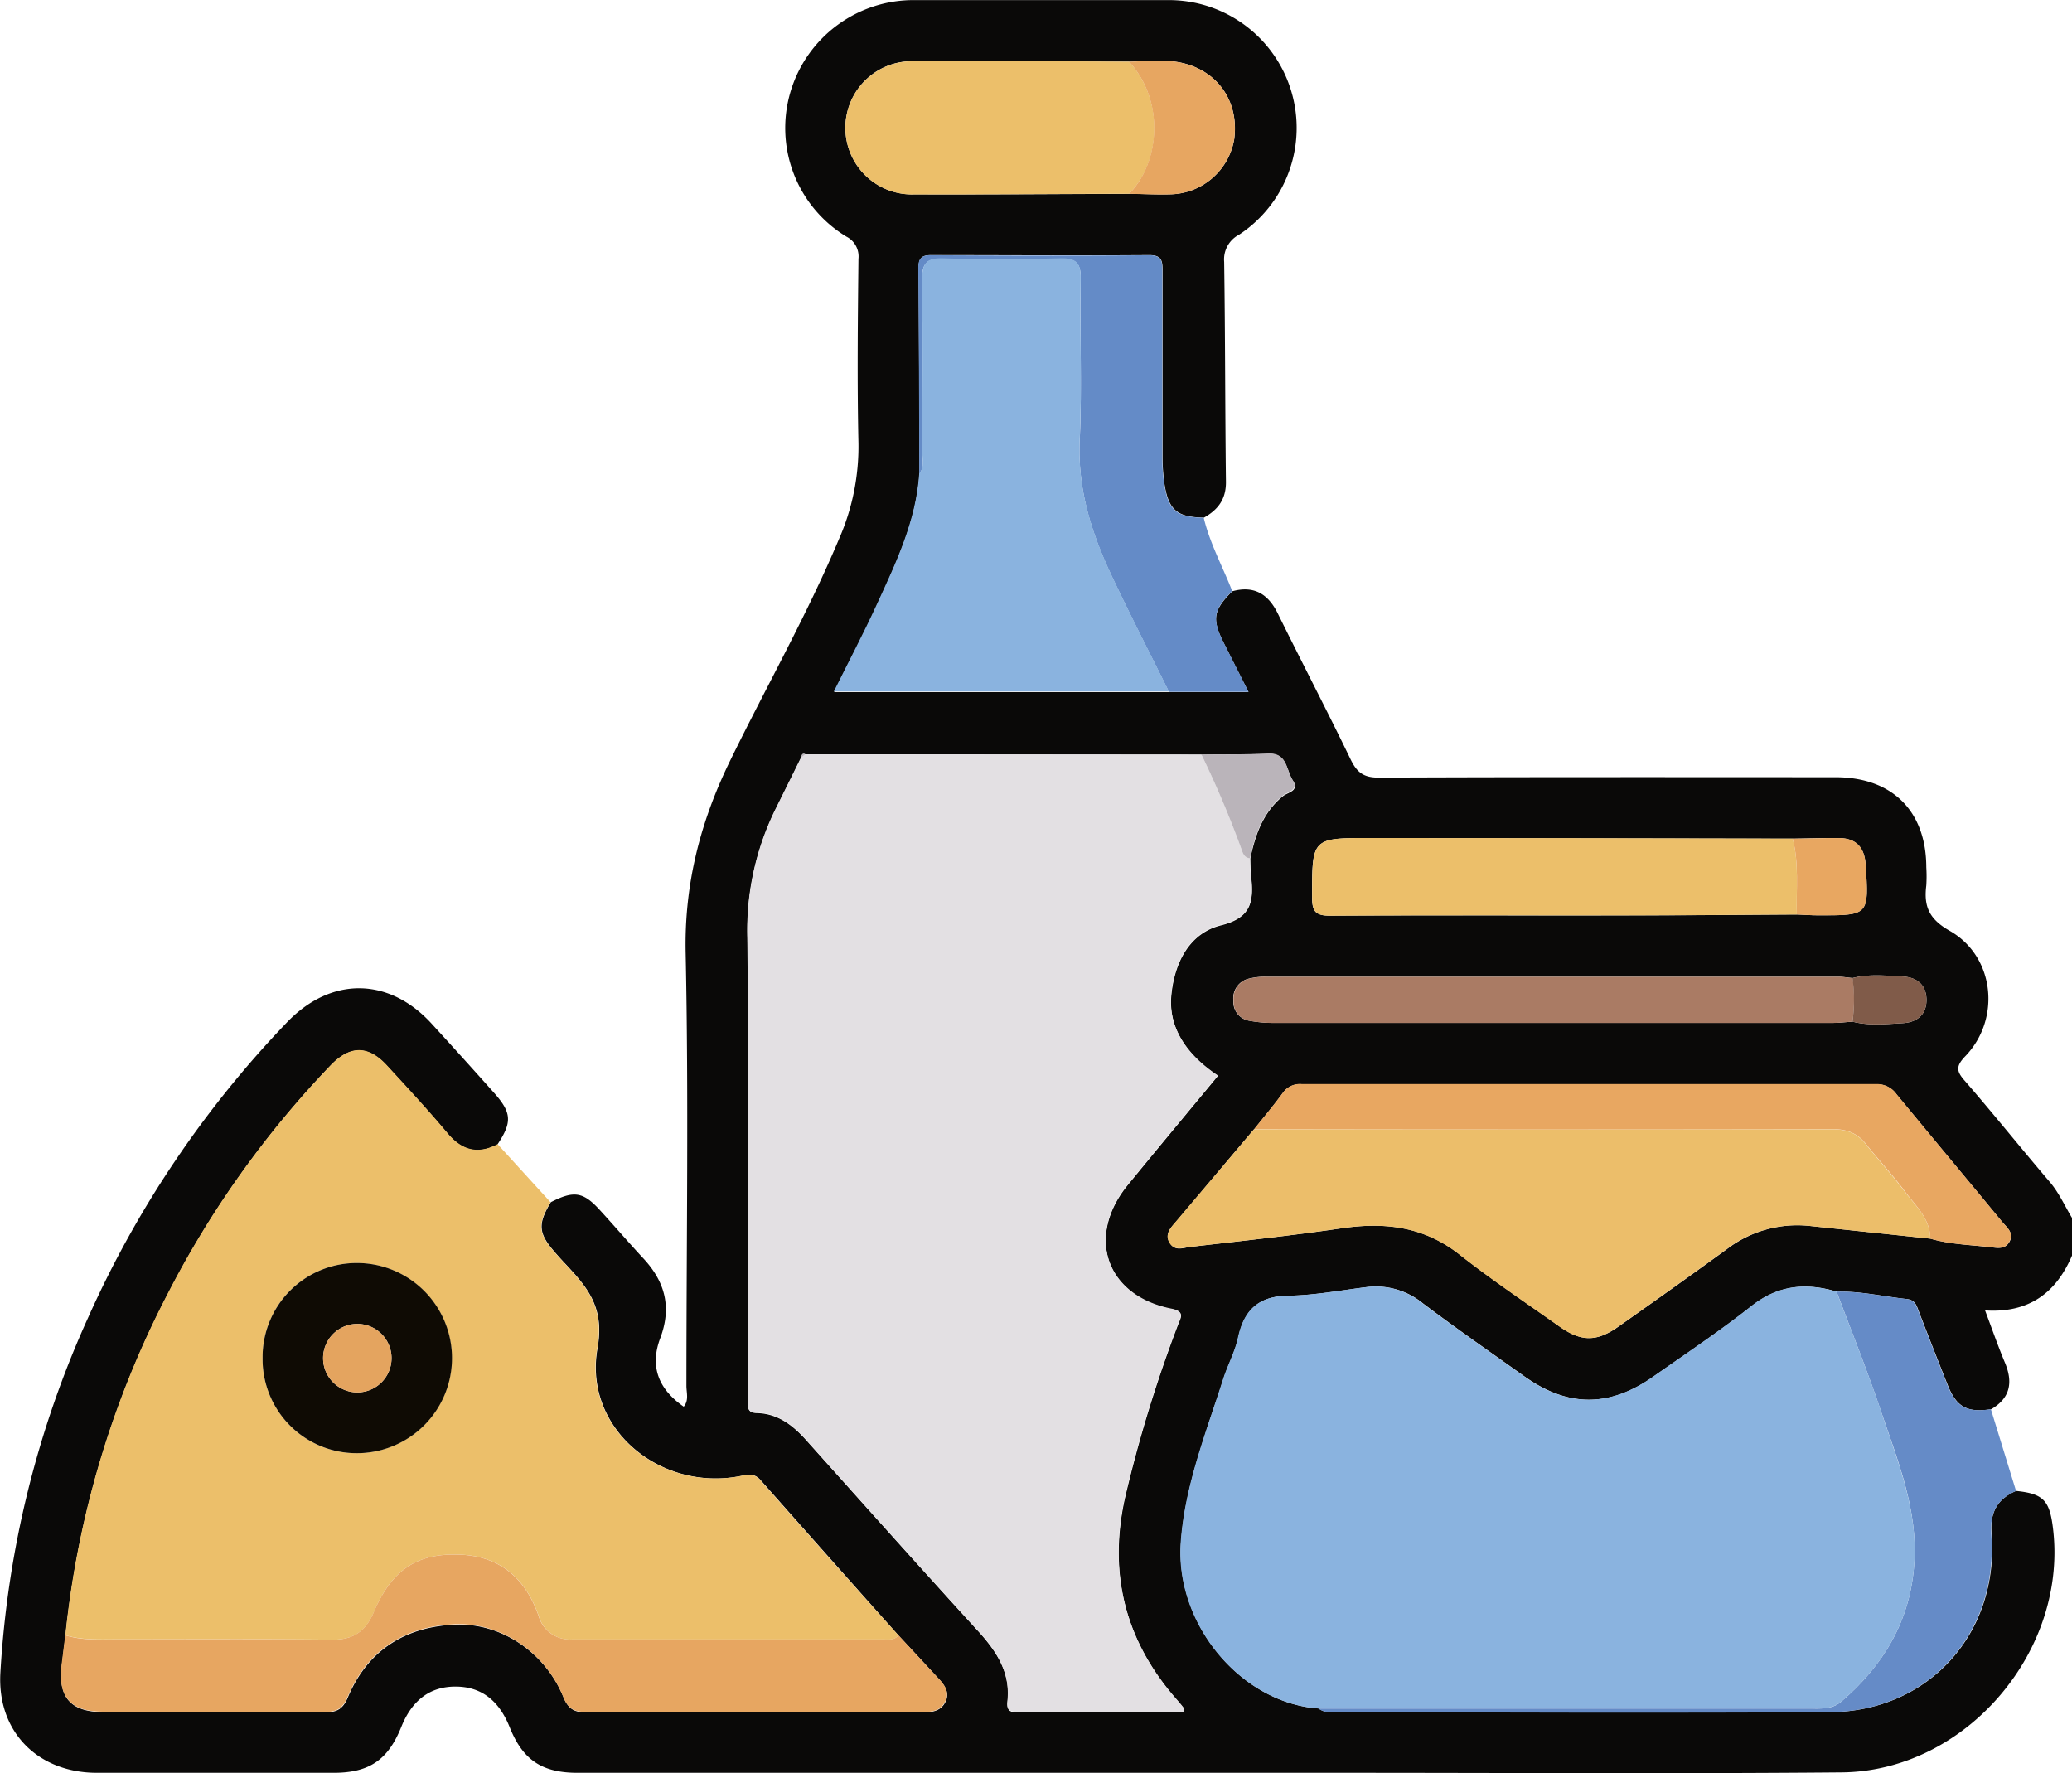 <svg id="Layer_1" data-name="Layer 1" xmlns="http://www.w3.org/2000/svg" viewBox="0 0 383.96 328.55"><defs><style>.cls-1{fill:#0a0908;}.cls-2{fill:#ecbf6a;}.cls-3{fill:#648bc7;}.cls-4{fill:#658bc7;}.cls-5{fill:#e3e0e3;}.cls-6{fill:#8ab3df;}.cls-7{fill:#ecbe6a;}.cls-8{fill:#e7a661;}.cls-9{fill:#e8a761;}.cls-10{fill:#aa7b64;}.cls-11{fill:#bab4ba;}.cls-12{fill:#805b49;}.cls-13{fill:#0f0b04;}.cls-14{fill:#e4a45f;}</style></defs><title>Dairy Product</title><path class="cls-1" d="M454.63,416.49c4.86.49,6.11,1.66,6.76,6.26,3.23,23-15.86,45.69-39.09,45.89-31.36.28-62.72.07-94.07.08H188.09c-6.65,0-10.17-2.39-12.6-8.45-2-5-5.3-7.51-10-7.53s-8.07,2.46-10.08,7.46c-2.47,6.14-5.93,8.51-12.54,8.52q-21.93,0-43.85,0c-10.9,0-18.52-7.54-17.91-18.5A185,185,0,0,1,97.4,384.31a192.23,192.23,0,0,1,36.8-54.62c8.16-8.53,18.88-8.44,26.82.22q5.82,6.36,11.55,12.79c3.31,3.71,3.4,5.46.66,9.59-3.63,1.91-6.58,1.18-9.24-2-3.61-4.3-7.43-8.44-11.24-12.57-3.54-3.84-6.9-3.77-10.5,0A179.79,179.79,0,0,0,112,380.28a176,176,0,0,0-18.82,63l-.69,5.57c-.71,5.93,1.67,8.62,7.72,8.62,13.61,0,27.23,0,40.84.06,2.24,0,3.47-.44,4.44-2.76,3.64-8.69,10.56-13.08,19.81-13.5,8.57-.39,16.78,5.12,20.18,13.5,1,2.4,2.25,2.76,4.46,2.75,11.86-.08,23.72,0,35.59,0q13.29,0,26.59,0c1.72,0,3.3-.26,4.13-1.95s-.16-3.1-1.3-4.32q-3.68-4-7.36-7.93Q234.73,428.89,222,414.5c-1.12-1.27-2.16-1.08-3.63-.79-15,3-29.24-8.83-26.6-23.65,1.34-7.54-1.79-11.18-5.86-15.54-.68-.73-1.36-1.46-2-2.21-3.12-3.56-3.25-5.23-.79-9.32,4.3-2.2,6-1.94,9.15,1.54,2.7,2.94,5.31,6,8,8.89,4,4.31,5.28,9,3.13,14.74-2,5.28-.33,9.48,4.34,12.72,1-1.18.5-2.59.5-3.84,0-26.74.43-53.49-.14-80.22-.27-12.77,2.72-24.31,8.21-35.57,6.71-13.74,14.28-27.05,20.22-41.17a42.54,42.54,0,0,0,3.59-17.76c-.25-11.36-.12-22.74,0-34.11a4.12,4.12,0,0,0-2.24-4.13,23.53,23.53,0,0,1-10.32-26.94,23.77,23.77,0,0,1,23.05-16.88q23.43,0,46.86,0a23.68,23.68,0,0,1,13.19,43.46,5.16,5.16,0,0,0-2.77,5.05c.2,13.61.17,27.23.33,40.84,0,3.19-1.52,5.1-4.07,6.54-5-.08-6.59-1.4-7.34-6.37a35.68,35.68,0,0,1-.34-4.84q0-17.22,0-34.43c0-1.76,0-3-2.45-3-13.47.1-27,0-40.42,0-1.81,0-2.35.63-2.34,2.39.1,12.72.13,25.44.17,38.16-.59,8.76-4.32,16.52-7.87,24.31-2.46,5.38-5.23,10.61-7.95,16.1H312.4l-4.62-9.15c-2.19-4.38-1.9-6,1.6-9.52,4-1.1,6.64.44,8.45,4.12,4.43,9,9.13,18,13.48,27,1.18,2.45,2.42,3.41,5.23,3.4,28.22-.12,56.44-.08,84.66-.07,10.47,0,16.78,6.27,16.8,16.68a27.06,27.06,0,0,1,0,3.37c-.48,3.83.46,6.21,4.34,8.41,8.33,4.73,9.55,16.3,2.89,23.23-1.86,1.93-1.62,2.86,0,4.67,5.32,6.13,10.38,12.47,15.65,18.63,1.76,2.07,2.8,4.5,4.18,6.76v6.75c-2.94,7-8,10.83-16.17,10.29,1.32,3.51,2.41,6.64,3.69,9.7,1.51,3.62,1,6.54-2.55,8.61-4.48.68-6.43-.39-8.07-4.51q-2.67-6.7-5.28-13.45c-.45-1.16-.66-2.29-2.31-2.46-4.31-.46-8.56-1.48-12.93-1.36-5.7-1.69-10.87-1.25-15.81,2.67-5.86,4.63-12.1,8.79-18.22,13.09-8.14,5.71-15.82,5.67-23.87-.06-6.29-4.48-12.65-8.89-18.82-13.54a13.7,13.7,0,0,0-10.45-3c-4.82.61-9.65,1.52-14.48,1.59-5.53.08-8.19,2.65-9.3,7.8-.57,2.64-1.94,5.1-2.76,7.7-3.17,9.93-7.1,19.7-7.84,30.23-1.07,15.15,11.18,29.77,25.53,30.75,1.19.94,2.63.68,4,.68,30.23,0,60.46.13,90.69,0,18.34-.11,31.39-14.59,30-33C449.76,420.54,451.11,418,454.63,416.49Zm-30.31-86.95c3.07.79,6.21.45,9.29.28,2.58-.14,4.52-1.51,4.42-4.51-.1-2.8-2-4-4.42-4.14-3.09-.14-6.22-.5-9.29.29-.87-.08-1.73-.24-2.6-.24q-53.06,0-106.12,0a11.73,11.73,0,0,0-3,.32,3.73,3.73,0,0,0-3,4.13,3.52,3.52,0,0,0,3,3.71,23.78,23.78,0,0,0,4.46.39q51.75,0,103.5,0C421.84,329.78,423.08,329.62,424.32,329.54Zm-11.09-33.91q-39.12-.06-78.23-.12c-10.91,0-10.83,0-10.82,11.06,0,2.61.73,3.35,3.35,3.34,19-.11,37.93,0,56.9-.06,9.85,0,19.71-.11,29.56-.16,1.37.05,2.73.15,4.1.15,9.3,0,9.28,0,8.66-9.43-.2-3.13-1.75-4.85-4.92-4.89C419,295.49,416.1,295.59,413.23,295.63Zm-123-119.48c2.61,0,5.23.18,7.85.09A12.27,12.27,0,0,0,309.76,166c.86-6.54-2.6-12-8.72-13.86-3.56-1.06-7.17-.57-10.77-.48-13.37,0-26.75-.21-40.12-.08a12.34,12.34,0,1,0,.37,24.67C263.76,176.29,277,176.2,290.26,176.15Zm23.19,173.33L299,366.58c-1,1.14-2.19,2.26-1.21,3.92s2.46.94,3.74.79c9.4-1.1,18.81-2.09,28.17-3.47,8-1.18,15.24-.32,21.85,4.89,6,4.71,12.3,8.92,18.5,13.32,4,2.85,6.89,2.86,10.93,0,6.72-4.75,13.43-9.5,20.07-14.34a21.5,21.5,0,0,1,15.44-4.29l22.27,2.35c3.62,1.05,7.37,1.15,11.07,1.57,1.36.16,2.86.46,3.64-1.1s-.56-2.56-1.39-3.56C445.55,358.75,439,350.9,432.48,343a4.42,4.42,0,0,0-3.77-1.87q-53.22.08-106.43,0a3.86,3.86,0,0,0-3.51,1.61C317.09,345.05,315.23,347.24,313.45,349.48Zm-9.77-69.42L230.27,280c-.52-.23-.67.05-.69.5q-2.4,4.85-4.79,9.67A50.71,50.71,0,0,0,219.56,314c.3,27.87.11,55.74.11,83.61,0,.87.05,1.75,0,2.62-.07,1.18.21,1.81,1.61,1.84,3.91.09,6.71,2.28,9.2,5.07,10.59,11.82,21.15,23.66,31.85,35.37,3.41,3.75,6,7.66,5.43,13-.15,1.35.14,2.05,1.75,2,10.31-.06,20.62,0,30.89,0,0-.48.1-.63.05-.69-.47-.59-.94-1.17-1.43-1.73-9.46-10.8-12.6-23.24-9.52-37.23a249.61,249.61,0,0,1,9.81-32.06c.51-1.39,1.45-2.5-1.2-3-12.13-2.41-15.93-13.44-8-23.08,5.5-6.73,11.07-13.41,16.63-20.13-6.24-4.15-9.2-9.32-8.63-15,.6-6.06,3.4-11.46,9.21-12.89,6-1.49,6-4.84,5.55-9.34-.11-1-.1-2-.14-3,.93-4.44,2.36-8.59,6.07-11.61.86-.7,3.11-.93,1.82-2.89s-1-5.12-4.61-4.92C311.88,280.06,307.78,280,303.68,280.06Z" transform="translate(-81.04 -140.24)"/><path class="cls-2" d="M183.06,363c-2.46,4.09-2.33,5.76.79,9.32.66.75,1.34,1.48,2,2.21,4.07,4.36,7.2,8,5.86,15.54-2.64,14.82,11.6,26.64,26.6,23.65,1.47-.29,2.51-.48,3.63.79q12.73,14.42,25.58,28.74c-.74.94-1.78.76-2.76.76q-28.84,0-57.68,0a6,6,0,0,1-6.22-4.39c-2.43-6.92-7.14-11.05-14.59-11.33-8-.31-12.67,2.84-16,10.76-1.52,3.57-3.87,5.06-7.79,5-13.24-.15-26.47-.06-39.7-.06-3.23,0-6.48.19-9.63-.77a176,176,0,0,1,18.82-63,179.79,179.79,0,0,1,30.3-42.55c3.6-3.77,7-3.84,10.5,0,3.81,4.13,7.63,8.27,11.24,12.57,2.66,3.17,5.61,3.9,9.24,2ZM129.7,391.86a17.42,17.42,0,0,0,17.44,17.64,17.62,17.62,0,1,0,0-35.24A17.44,17.44,0,0,0,129.7,391.86Z" transform="translate(-81.04 -140.24)"/><path class="cls-3" d="M309.38,249.76c-3.5,3.47-3.79,5.14-1.6,9.52l4.62,9.15H297.65c-3.54-7.15-7.2-14.24-10.6-21.45-3.74-7.93-6.35-16.07-5.93-25.13.47-10,0-19.95.18-29.93.06-3-.93-3.82-3.83-3.74-7.23.18-14.47.22-21.7,0-3.28-.11-3.9,1.14-3.86,4.1.16,10.6.08,21.2.05,31.8,0,1.33.41,2.76-.58,4,0-12.72-.07-25.44-.17-38.16,0-1.76.53-2.4,2.34-2.39,13.47.07,26.95.12,40.42,0,2.49,0,2.46,1.26,2.45,3q0,17.22,0,34.43a35.68,35.68,0,0,0,.34,4.84c.75,5,2.32,6.29,7.34,6.37C305.24,240.93,307.61,245.23,309.38,249.76Z" transform="translate(-81.04 -140.24)"/><path class="cls-4" d="M421.38,379.57c4.37-.12,8.62.9,12.93,1.36,1.65.17,1.86,1.3,2.31,2.46q2.6,6.74,5.28,13.45c1.64,4.12,3.59,5.19,8.07,4.51q2.32,7.56,4.66,15.14c-3.52,1.51-4.87,4.05-4.58,8,1.36,18.41-11.69,32.89-30,33-30.23.17-60.46.06-90.69,0-1.34,0-2.78.26-4-.68q45.56,0,91.11,0c2,0,4.06.17,5.72-1.24,7.91-6.77,12.89-15.06,13.59-25.69.66-9.9-3-18.84-6.09-27.9C427.16,394.42,424.17,387,421.38,379.57Z" transform="translate(-81.04 -140.24)"/><path class="cls-5" d="M230.27,280l73.41.05a185.61,185.61,0,0,1,7.52,17.82c.27.8.63,1.31,1.49,1.39,0,1,0,2,.14,3,.49,4.5.46,7.85-5.55,9.34-5.81,1.43-8.61,6.83-9.21,12.89-.57,5.68,2.39,10.85,8.63,15-5.56,6.72-11.13,13.4-16.63,20.13-7.89,9.64-4.09,20.67,8,23.08,2.65.53,1.71,1.64,1.2,3a249.61,249.61,0,0,0-9.81,32.06c-3.08,14,.06,26.43,9.52,37.23.49.56,1,1.14,1.43,1.73.05.06,0,.21-.05.69-10.27,0-20.58,0-30.89,0-1.61,0-1.9-.69-1.75-2,.56-5.31-2-9.22-5.43-13-10.7-11.71-21.26-23.55-31.85-35.37-2.49-2.79-5.29-5-9.2-5.07-1.4,0-1.68-.66-1.61-1.84.05-.87,0-1.75,0-2.62,0-27.87.19-55.74-.11-83.61a50.71,50.71,0,0,1,5.23-23.77q2.4-4.83,4.79-9.67Z" transform="translate(-81.04 -140.24)"/><path class="cls-6" d="M421.38,379.57c2.79,7.46,5.78,14.85,8.31,22.4,3,9.06,6.75,18,6.09,27.9-.7,10.63-5.68,18.92-13.59,25.69-1.66,1.41-3.72,1.24-5.72,1.24q-45.56,0-91.11,0c-14.35-1-26.6-15.6-25.53-30.75.74-10.53,4.67-20.3,7.84-30.23.82-2.6,2.19-5.06,2.76-7.7,1.11-5.15,3.77-7.72,9.3-7.8,4.83-.07,9.66-1,14.48-1.59a13.7,13.7,0,0,1,10.45,3c6.17,4.65,12.53,9.06,18.82,13.54,8,5.73,15.73,5.77,23.87.06,6.12-4.3,12.36-8.46,18.22-13.09C410.51,378.32,415.68,377.88,421.38,379.57Z" transform="translate(-81.04 -140.24)"/><path class="cls-7" d="M438.74,369.75l-22.27-2.35A21.5,21.5,0,0,0,401,371.69c-6.64,4.84-13.35,9.59-20.07,14.34-4,2.86-6.91,2.85-10.93,0-6.2-4.4-12.54-8.61-18.5-13.32-6.61-5.21-13.86-6.07-21.85-4.89-9.36,1.38-18.77,2.37-28.17,3.47-1.28.15-2.83.74-3.74-.79s.24-2.78,1.21-3.92l14.47-17.1q53.57,0,107.13,0c2.6,0,4.55.64,6.17,2.67,2.39,3,5,5.84,7.33,8.93C436,363.69,438.71,366,438.74,369.75Z" transform="translate(-81.04 -140.24)"/><path class="cls-6" d="M251.38,228c1-1.2.57-2.63.58-4,0-10.6.11-21.2-.05-31.8,0-3,.58-4.21,3.86-4.1,7.23.24,14.47.2,21.7,0,2.9-.08,3.89.71,3.83,3.74-.19,10,.29,20-.18,29.93-.42,9.06,2.19,17.2,5.93,25.13,3.4,7.21,7.06,14.3,10.6,21.45H235.56c2.72-5.49,5.49-10.72,7.95-16.1C247.06,244.54,250.79,236.78,251.38,228Z" transform="translate(-81.04 -140.24)"/><path class="cls-8" d="M93.13,443.23c3.15,1,6.4.77,9.63.77,13.23,0,26.46-.09,39.7.06,3.92.05,6.27-1.44,7.79-5,3.37-7.92,8-11.07,16-10.76,7.45.28,12.16,4.41,14.59,11.33A6,6,0,0,0,187.1,444q28.85,0,57.68,0c1,0,2,.18,2.76-.76q3.68,4,7.36,7.93c1.14,1.22,2.18,2.54,1.3,4.32s-2.41,1.95-4.13,1.95q-13.29,0-26.59,0c-11.87,0-23.73,0-35.59,0-2.21,0-3.48-.35-4.46-2.75-3.4-8.38-11.61-13.89-20.18-13.5-9.25.42-16.17,4.81-19.81,13.5-1,2.32-2.2,2.77-4.44,2.76-13.61-.1-27.23,0-40.84-.06-6,0-8.43-2.69-7.72-8.62Z" transform="translate(-81.04 -140.24)"/><path class="cls-2" d="M290.26,176.15c-13.25,0-26.5.14-39.74.11a12.34,12.34,0,1,1-.37-24.67c13.37-.13,26.75,0,40.12.08C297,159,296,170.46,290.26,176.15Z" transform="translate(-81.04 -140.24)"/><path class="cls-2" d="M414,309.69c-9.85.05-19.71.14-29.56.16-19,0-37.94-.05-56.9.06-2.62,0-3.34-.73-3.35-3.34,0-11.07-.09-11.08,10.82-11.06q39.12,0,78.23.12C414.44,300.27,413.88,305,414,309.69Z" transform="translate(-81.04 -140.24)"/><path class="cls-9" d="M438.74,369.75c0-3.71-2.7-6.06-4.66-8.7-2.29-3.09-4.94-5.91-7.33-8.93-1.62-2-3.57-2.67-6.17-2.67q-53.56.1-107.13,0c1.78-2.24,3.64-4.43,5.32-6.74a3.86,3.86,0,0,1,3.51-1.61q53.21,0,106.43,0a4.42,4.42,0,0,1,3.77,1.87c6.5,7.91,13.07,15.76,19.58,23.67.83,1,2.19,1.95,1.39,3.56s-2.28,1.26-3.64,1.1C446.11,370.9,442.36,370.8,438.74,369.75Z" transform="translate(-81.04 -140.24)"/><path class="cls-10" d="M424.32,329.54c-1.24.08-2.48.24-3.72.24q-51.75,0-103.5,0a23.78,23.78,0,0,1-4.46-.39,3.52,3.52,0,0,1-3-3.71,3.73,3.73,0,0,1,3-4.13,11.73,11.73,0,0,1,3-.32q53.06,0,106.12,0c.87,0,1.73.16,2.6.24A30.36,30.36,0,0,1,424.32,329.54Z" transform="translate(-81.04 -140.24)"/><path class="cls-8" d="M290.26,176.15c5.69-5.69,6.72-17.18,0-24.48,3.6-.09,7.21-.58,10.77.48,6.12,1.84,9.58,7.32,8.72,13.86a12.27,12.27,0,0,1-11.65,10.23C295.49,176.33,292.87,176.19,290.26,176.15Z" transform="translate(-81.04 -140.24)"/><path class="cls-9" d="M414,309.69c-.11-4.69.45-9.42-.76-14.06,2.87,0,5.73-.14,8.6-.11,3.17,0,4.72,1.76,4.92,4.89.62,9.44.64,9.45-8.66,9.43C416.72,309.84,415.36,309.74,414,309.69Z" transform="translate(-81.04 -140.24)"/><path class="cls-11" d="M312.69,299.27c-.86-.08-1.22-.59-1.49-1.39a185.61,185.61,0,0,0-7.52-17.82c4.1-.06,8.2,0,12.29-.21,3.63-.2,3.39,3,4.61,4.92s-1,2.19-1.82,2.89C315.05,290.68,313.62,294.83,312.69,299.27Z" transform="translate(-81.04 -140.24)"/><path class="cls-12" d="M424.32,329.54a30.36,30.36,0,0,0,0-8.08c3.07-.79,6.2-.43,9.29-.29,2.4.11,4.32,1.34,4.42,4.14.1,3-1.84,4.37-4.42,4.51C430.53,330,427.39,330.33,424.32,329.54Z" transform="translate(-81.04 -140.24)"/><path class="cls-11" d="M230.27,280l-.69.5C229.6,280.06,229.75,279.78,230.27,280Z" transform="translate(-81.04 -140.24)"/><path class="cls-13" d="M129.7,391.86a17.44,17.44,0,0,1,17.48-17.6,17.62,17.62,0,1,1,0,35.24A17.42,17.42,0,0,1,129.7,391.86Zm17.69,6.37a6.34,6.34,0,1,0-.27-12.68,6.34,6.34,0,0,0,.27,12.68Z" transform="translate(-81.04 -140.24)"/><path class="cls-14" d="M147.39,398.23a6.34,6.34,0,0,1-.27-12.68,6.34,6.34,0,1,1,.27,12.68Z" transform="translate(-81.04 -140.24)"/></svg>